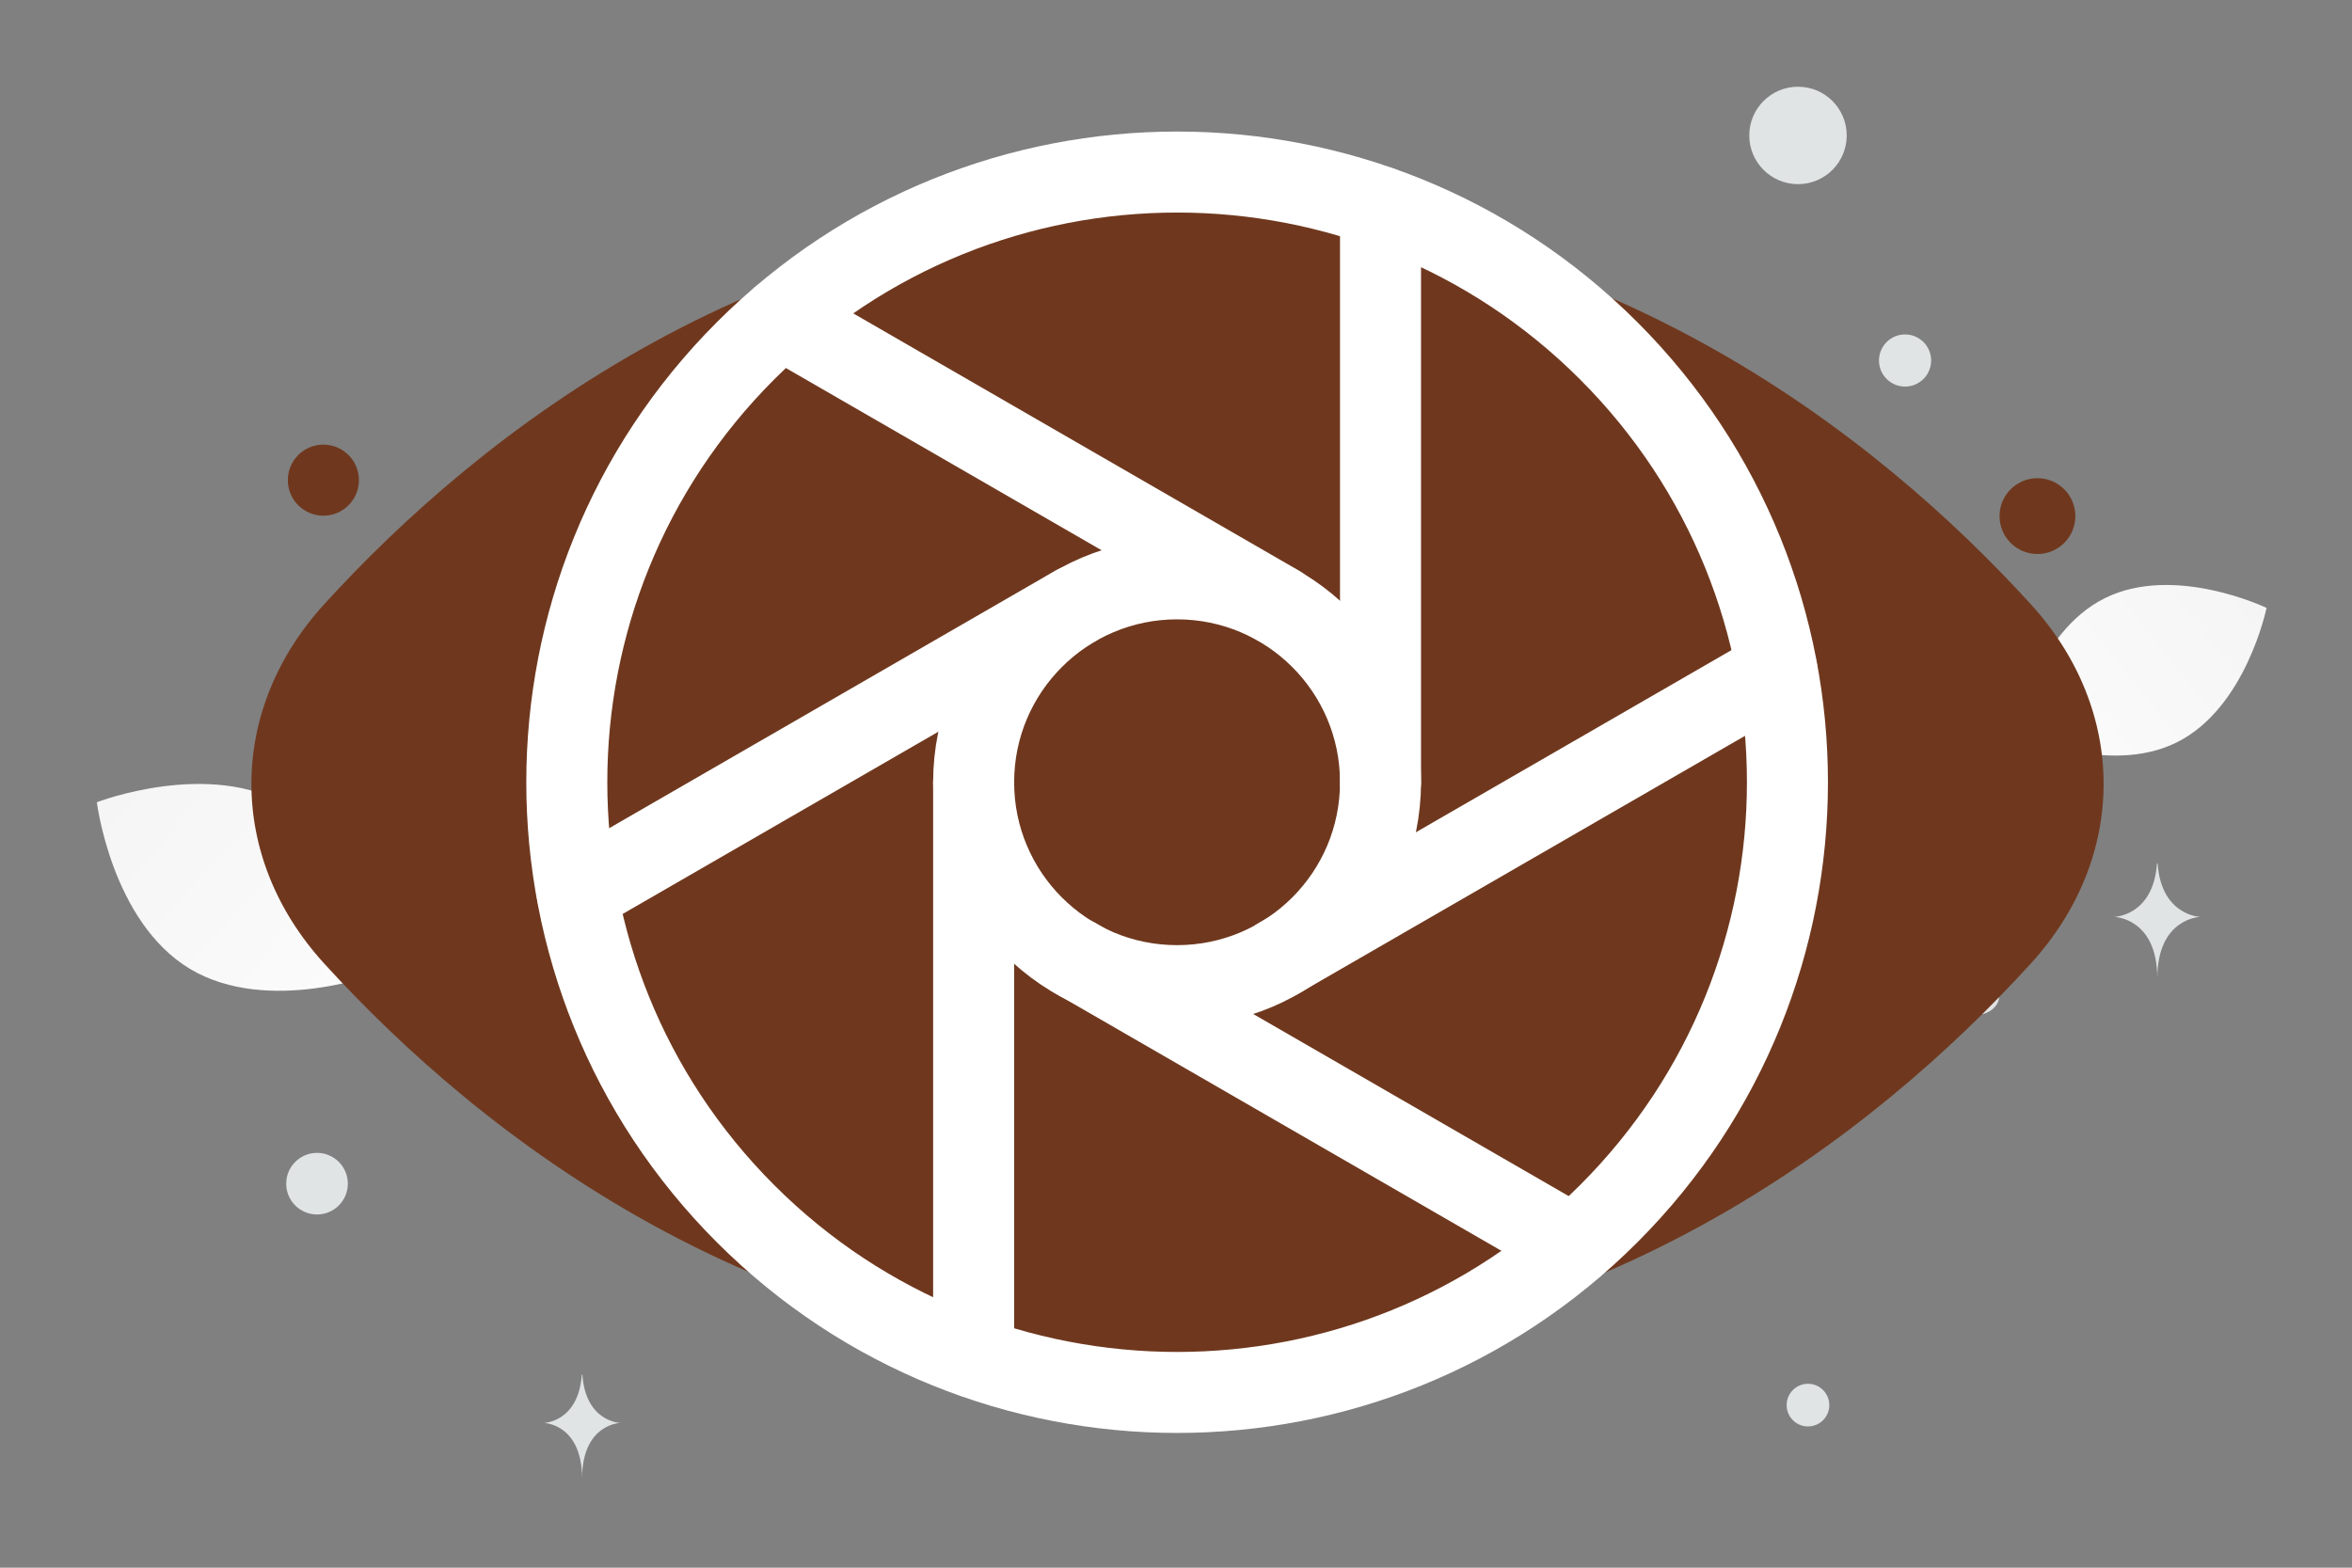 <svg width="900" height="600" viewBox="0 0 900 600" fill="none" xmlns="http://www.w3.org/2000/svg"><rect x="0" y="0" width="900" height="600" fill="#808080" stroke="none"/><path fill="transparent" d="M0 0h900v600H0z"/><path d="M832.892 284.16c-26.575 13.183-61.847-3.768-61.847-3.768s7.839-38.316 34.428-51.48c26.575-13.183 61.833 3.749 61.833 3.749s-7.839 38.316-34.414 51.499z" fill="url(#a)"/><path d="M72.72 370.833c30.024 17.994 73.099 1.36 73.099 1.36s-5.632-45.804-35.675-63.778c-30.024-17.995-73.081-1.38-73.081-1.38s5.632 45.803 35.656 63.798z" fill="url(#b)"/><circle cx="779.634" cy="197.527" r="14.511" transform="rotate(180 779.634 197.527)" fill="#6f381e"/><circle cx="233.105" cy="279.72" r="16.324" transform="rotate(180 233.105 279.72)" fill="#6f381e"/><circle r="13.604" transform="matrix(-1 0 0 1 123.742 183.771)" fill="#6f381e"/><circle r="6.348" transform="matrix(-1 0 0 1 655.188 254.509)" fill="#6f381e"/><circle r="8.162" transform="matrix(-1 0 0 1 691.825 537.779)" fill="#E1E4E5"/><circle r="11.79" transform="matrix(-1 0 0 1 121.309 453.028)" fill="#E1E4E5"/><circle r="8.973" transform="matrix(-1 0 0 1 257.651 151.788)" fill="#E1E4E5"/><circle r="9.976" transform="matrix(-1 0 0 1 728.976 137.976)" fill="#E1E4E5"/><circle r="8.958" transform="scale(1 -1) rotate(-75 -81.255 -230.812)" fill="#E1E4E5"/><circle r="11.918" transform="matrix(-1 0 0 1 375.804 76.51)" fill="#E1E4E5"/><ellipse rx="9.167" ry="7.334" transform="matrix(-1 0 0 1 755.856 381.139)" fill="#E1E4E5"/><circle r="18.644" transform="matrix(0 1 1 0 688.009 51.837)" fill="#E1E4E5"/><path d="M825.376 330.488h.239C827.036 350.61 842 350.919 842 350.919s-16.501.323-16.501 23.572c0-23.249-16.502-23.572-16.502-23.572s14.958-.309 16.379-20.431zM222.63 526.103h.213c1.26 18.211 14.538 18.491 14.538 18.491s-14.642.292-14.642 21.334c0-21.042-14.642-21.334-14.642-21.334s13.273-.28 14.533-18.491z" fill="#E1E4E5"/><path fill-rule="evenodd" clip-rule="evenodd" d="M777.109 231.264c37.128 40.736 37.128 96.766 0 137.503-58.986 64.719-167.83 151.782-326.531 151.782s-267.545-87.063-326.532-151.782c-37.128-40.737-37.128-96.767 0-137.503 58.987-64.72 167.831-151.782 326.532-151.782s267.545 87.062 326.531 151.782z" fill="#6f381e"/><path d="m615.555 464.544.028-.029c91.193-91.208 91.184-239.074-.021-330.271s-239.071-91.194-330.272.007c-91.201 91.201-91.204 239.066-.007 330.271 91.198 91.205 239.063 91.215 330.272.022" stroke="#fff" stroke-width="31" stroke-linecap="round" stroke-linejoin="round"/><circle r="77.847" transform="matrix(-1 0 0 1 450.411 299.39)" stroke="#fff" stroke-width="31" stroke-linecap="round" stroke-linejoin="round"/><path d="M372.564 299.39v220.044m155.694-220.048V79.218M411.449 231.91 220.886 341.932m268.405 24.817 190.671-110.083m-190.627-24.815L298.771 121.829m112.711 244.86 190.671 110.084" stroke="#fff" stroke-width="31" stroke-linecap="round" stroke-linejoin="round"/><defs><linearGradient id="a" x1="730.841" y1="325.28" x2="950.032" y2="151.899" gradientUnits="userSpaceOnUse"><stop stop-color="#fff"/><stop offset="1" stop-color="#EEE"/></linearGradient><linearGradient id="b" x1="188.905" y1="428.757" x2="-52.681" y2="204.292" gradientUnits="userSpaceOnUse"><stop stop-color="#fff"/><stop offset="1" stop-color="#EEE"/></linearGradient></defs></svg>
